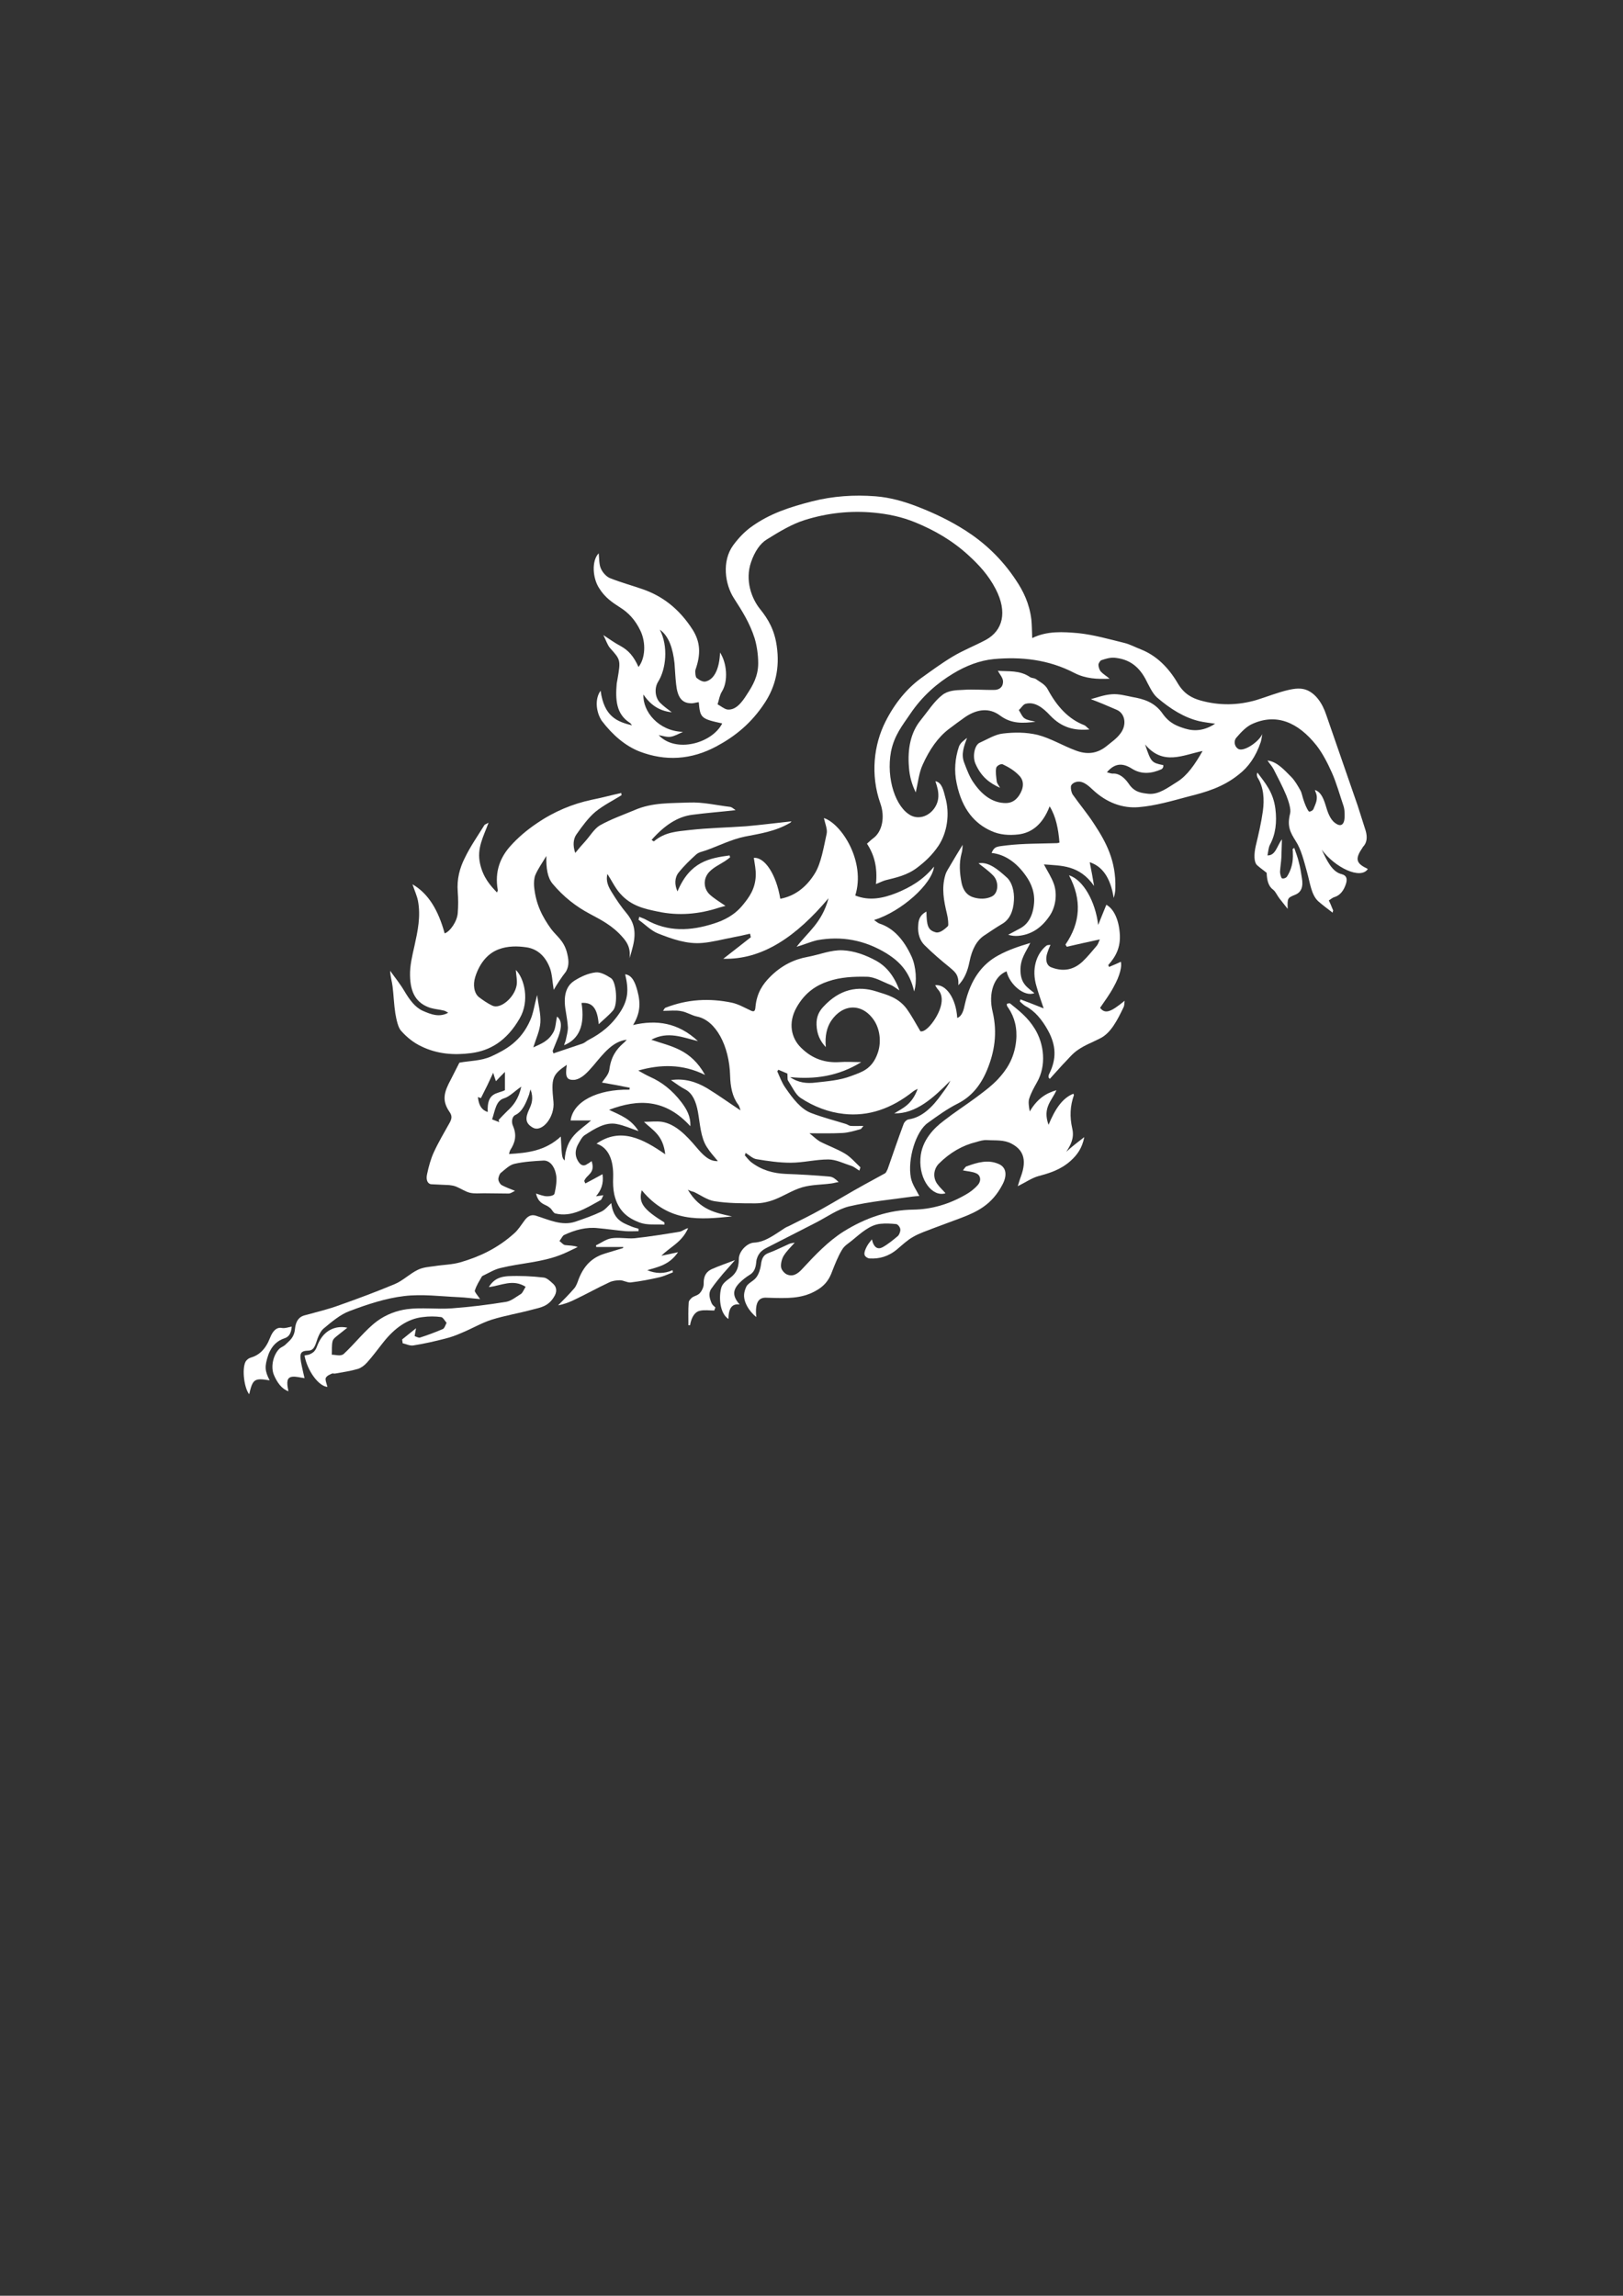 <?xml version="1.0" encoding="utf-8"?>
<!-- Generator: Adobe Illustrator 26.4.1, SVG Export Plug-In . SVG Version: 6.00 Build 0)  -->
<svg version="1.1" id="Layer_1" xmlns="http://www.w3.org/2000/svg" xmlns:xlink="http://www.w3.org/1999/xlink" x="0px" y="0px"
	 viewBox="0 0 595.3 841.9" style="enable-background:new 0 0 595.3 841.9;" xml:space="preserve">
<rect x="0" y="0" width="595.3" height="841.9" fill="#333333" stroke="none"/>
<style type="text/css">
	.st0{display:none;}
	.st1{fill:#FFFFFF;}
</style>
<path class="st0" d="M48,78.5h494.9V455c3.9,137.9-109,253-245.6,252.1C161.8,706.3,50.9,591.8,54.7,455L48,78.5z"/>
<g>
	<path class="st1" d="M220.3,253.3c1.3,9.7,6.3,11.4,11.5,12.7c-0.3-0.4-0.5-0.8-0.9-1c-4.9-3.2-5.2-8.4-4.7-14.3
		c0.1-0.6,0.2-1.2,0.3-1.7c1.2-6.9,1.1-7.1-2.7-11.3c-1-1.1-1.6-3.1-2.5-4.8c2.3,1.5,4.2,2.9,6.3,4c2.9,1.6,4.8,3.7,6.6,7.7
		c2.5-3.2,2.8-8.9,0.7-13.3c-1.9-4-4.4-6.6-7.4-8.5c-2.8-1.8-5.6-3.6-7.8-7.2c-2.3-3.6-2.8-9.9-0.1-12.7c0.2,1.8,0.1,4.1,0.8,5.6
		c0.7,1.6,2.1,3,3.3,3.5c4,1.6,8.1,2.7,12.1,4.1c6.9,2.4,13.2,6.9,18.3,14.9c2.8,4.5,3,8.9,1,14.6c-0.2,0.7,0,2.7,0.4,3
		c1,0.8,2.3,1.6,3.4,1.3c3.2-0.8,5-4.9,5.2-10.6c2.5,3.8,3.1,10.4,0.7,14.3c-0.8,1.2-1.1,3.1-1.6,4.7c1.2,0.6,2.4,1.7,3.6,1.9
		c3,0.3,5.2-2.4,7.2-5.6c2.1-3.2,4.1-6.6,4.1-11.4c0-3.1-0.5-6.4-1.3-9.1c-1.8-5.7-4.7-10.2-7.6-14.7c-3.3-5.1-4.5-13.6-0.3-19.4
		c1.9-2.6,4.1-4.9,6.4-6.6c7.1-5.2,14.7-7.5,22.4-9.5c7.8-2,15.6-2.5,23.4-1.9c5.3,0.4,10.6,1.9,15.7,3.9c5.9,2.3,11.8,5.1,17.4,8.7
		c6.7,4.3,13.1,10.1,18.4,18.1c2.7,4,5,8.6,5.7,14.6c0.2,2,0.2,4.1,0.3,6.7c5.5-2.7,11.3-2.3,17-1.8c5.6,0.6,11.2,2.2,16.9,3.6
		c2,0.5,4,1.6,6.1,2.4c5.2,2.1,9.7,6.1,13.4,12.4c2.3,3.9,5.2,5.4,8.4,6.3c6.8,1.9,13.7,1.8,20.5-0.2c3.9-1.2,7.8-2.8,11.8-3.7
		c2.2-0.5,4.6-0.8,6.7,0.1c3.1,1.3,5.6,4.6,7.1,9.2c3.8,11.1,7.7,22.1,11.5,33.2c1,3,1.9,6.1,2.9,9.1c0.7,2.4,0.5,4.5-1,6
		c0,0.1-0.1,0.1-0.1,0.2c-2.7,3.9-2.5,5.6,1,7.4c0.3,0.1,0.6,0.3,0.9,0.5c-2.7,4-12.1-0.6-16.9-7.1c1.9,4,3.8,8.2,7.4,9
		c1.8,0.5,2.2,1.9,1.2,4.3c-0.9,2.3-2.3,3.6-4,4.1c-0.7,0.2-1.3,0.8-2,1.2c0.5,1,0.9,2,1.3,3c0.1,0.2,0.2,0.5,0.3,0.7
		c-0.1,0.2-0.2,0.5-0.2,0.8c-1.8-1.4-3.6-2.7-5.3-4.2c-2.6-2.4-3-6.9-4.1-10.7c-1.1-4-2.2-8.4-4.1-11.3c-2-3.2-3.3-5.4-2.1-10.2
		c0.4-1.6-0.6-4.6-1.4-6.6c-1.4-3.4-3.1-6.5-4.7-9.7c-0.6-1.1-1.4-1.9-2.2-3.1c3.5,0.4,6.1,3.4,8.7,6c1.3,1.3,2.4,3.2,3.4,5
		c0.5,0.9,0.7,2.3,1.1,3.4c0.5,1.5,1.1,3.1,1.9,4.2c0.2,0.4,1.6-0.2,1.8-0.9c0.7-1.8,1.8-3.6,0.8-6c-0.1-0.2-0.2-0.5-0.3-0.9
		c2.4,0.8,3.3,3.5,4.2,6.5c0.8,2.7,1.9,5,3.8,6c1.9,1.1,3-0.2,2.9-3.4c0-1.1-0.1-2.3-0.4-3.2c-1.4-4.1-2.6-8.5-4.3-12.3
		c-1.6-3.6-3.5-7.2-5.6-9.9c-6.9-8.7-14.8-11.8-23.4-8c-2.2,0.9-4.2,3-6,5.1c-1.2,1.4-0.6,3.5,0.8,4.2c2,1,7.4-2.6,8.7-5.5
		c-0.2,1-0.3,2.1-0.6,3c-1.8,5.3-4.5,9.1-8,11.8c-5.8,4.7-12.1,6.5-18.5,8.1c-6,1.6-12.1,3.4-18.2,3.9c-5.9,0.5-11.8-1.6-16.9-6.4
		c-2.1-2-4.1-3.6-6.5-2.7c-0.6,0.2-1.4,0.8-1.5,1.5c-0.1,0.9,0.2,2.2,0.6,2.9c2.6,3.7,5.5,7.1,8,11c4.2,6.4,8,13.3,7.7,23.4
		c0,1.1-0.2,2.3-0.6,3.6c-1.2-7.5-4.2-11.6-8.8-13.1c0.6,2.9,1.1,5.8,1.6,8.7c-5.4-7.7-11.9-7.4-18.4-7.9c1.3,2.5,2.8,4.7,3.7,7.3
		c1.3,3.9,0.5,8.6-1.7,11.7c-3.2,4.7-7.1,6.8-11.4,7.2c-1.2,0.1-2.4,0-3.7-0.4c1.4-0.8,2.9-1.5,4.3-2.3c2.7-1.4,4.6-4.2,5.1-8.5
		c0.6-4.4-0.9-8-2.9-10.8c-3.5-5-7.8-7.9-12.6-8.4c1.1-2.6,2.1-2.3,5.7-2.8c6.1-0.7,12.2-0.6,18.3-0.8c0.2,0,0.5-0.1,0.9-0.2
		c-0.4-5-1.3-9.6-3.6-13.3c-2.6,6.8-6.7,9.7-11.4,10.3c-3.4,0.4-6.9,0.2-10.1-1.3c-5.8-2.6-10.6-7.7-12.6-17.4
		c-1-4.6-0.6-9.2,0.8-13.4c0.5-1.5,1.9-2.4,3-3.3c-1.1,3-2.3,6-1,9.2c1,2.7,2.1,5.5,3.6,7.5c3.2,4.6,7.1,7.2,11.6,7.2
		c1.8,0,3.5-0.7,4.9-2.8c1.7-2.6,2-5.3,0-7.3c-1.8-1.9-3.9-3.1-6-4.1c-0.7-0.3-2.2,0.5-2.4,1.3c-0.3,1.5,0,3.3,0.2,5
		c0.1,0.7,0.6,1.2,1.2,2.3c-3.8-1.7-6.9-4-9-8.8c-1.2-2.7-0.3-6.9,1.5-7.7c2.9-1.3,5.7-3.1,8.6-3.4c4.2-0.5,8.5-0.5,12.7,0.5
		c4.7,1.2,9.3,4,13.9,5.7c3.9,1.5,7.7,1.4,11.4-1.6c1.8-1.5,3.7-2.7,5.2-4.8c2.3-3.2,1.5-7.2-1.5-8.5c-3.4-1.5-6.8-2.9-9.5-3.9
		c2-0.5,4.8-1.6,7.7-1.8c2.5-0.2,5,0.5,7.5,1c4,0.7,8.2,1.8,11.2,6.2c2.5,3.5,5.3,4.5,8.2,5.4c3.6,1.1,7.2,0.7,11-1.8
		c-2.1-0.3-3.9-0.5-5.7-0.9c-5.6-1.3-10.7-4.5-15.6-8.7c-1.7-1.5-3-4.4-4.3-6.9c-3-5.5-7-7.3-11.4-7.7c-1.6-0.1-3.2,0.4-4.7,0.9
		c-0.4,0.1-1.1,1.1-1.1,1.7c0,0.8,0.4,1.9,0.8,2.4c0.9,1,2,1.6,3.3,2.7c-4.6,0.2-8.8,0-12.9-2.1c-9.6-5-19.6-6-29.6-5.1
		c-5.1,0.5-10.1,2.4-14.9,5.3c-5.8,3.5-11.3,8.2-15.8,14.9c-2.7,4-5.8,7.7-7,13.8c-1.8,9.8,1.7,20.5,7.4,23.4
		c3.1,1.5,6.9,0.1,8.9-3.3c1.1-1.9,1.3-3.8,0.9-6.1c-0.2-1-0.5-2-0.9-3.2c2.4,0.4,3,3.5,3.6,5.8c1.8,6.2,0.7,13.1-2.5,17.9
		c-2.3,3.4-4.9,5.8-7.8,8c-3.7,2.8-7.6,3.6-11.6,4.6c-1.1,0.3-2.2,0.9-3.5,1.4c0.6-6.1-0.6-10.7-3.3-14.8c0.8-0.7,1.6-1.5,2.3-2
		c3.3-2.4,4.4-7.8,2.6-12.8c-3.7-10.5-2.4-21.5,1.9-30c3.5-6.9,7.9-12.1,12.9-15.8c3.9-2.8,7.7-5.6,11.7-8c4-2.4,8.2-4,12.3-6.2
		c6.1-3.4,7.9-10.1,3.5-18.6c-2.7-5.2-6.2-8.9-9.9-12.3c-6.1-5.6-12.7-9.3-19.5-12.1c-5.1-2.1-10.1-3.1-15.3-3.6
		c-8.5-0.8-17,0.1-25.3,2.7c-4.8,1.5-9.4,4.3-13.9,7.1c-2.5,1.5-4.5,4.5-5.8,8.3c-2.3,6.6,0.1,13.4,3.4,17.4c2.9,3.6,5.2,7.6,6,13.4
		c1.2,8.2-0.6,15-4.3,20.7c-5,7.7-11.1,12.5-17.8,16.1c-9.3,5-18.8,5.5-28.2,1.9c-5.1-2-9.8-5.9-13.9-11.3
		C218.5,260.9,218.2,256.1,220.3,253.3z M242,230.9c3.2,6.1,2.3,14.5-0.6,19.1c-1.5,2.4-1.1,5.9,0.7,7.7c1.3,1.3,2.7,2.3,4.3,3.5
		c-4-0.4-7.5-2.2-10.4-6.5c-0.3,6.2,5.5,13.4,14.5,13.7c-1.6,0.7-3.1,1.6-4.6,1.8c-1.4,0.2-2.9-0.4-4.3-0.6c6.3,6.7,19.6,3,23.3-4.3
		c-7.8-1.7-8.1-2-8.6-7.8c-1,0.1-2,0.5-3,0.4c-3.2-0.1-4.8-2.2-5.3-6.9c-0.3-2.6-0.4-5.2-0.6-7.8C246.8,237.9,245.4,233.3,242,230.9
		z M426.7,280.6c0,0.3,0,0.6-0.1,0.8c-0.1,0.3-0.4,0.6-0.6,0.7c-3.6,1.6-7.3,2-10.8-0.2c-3.3-2.1-6.2-2.2-9.2,1.3
		c0.8,0.2,1.5,0.5,2.1,0.5c2.3-0.2,4.3,1.4,5.9,3.7c2.1,3.2,4.7,3.4,7.2,3.7c3.8,0.4,7.2-2.3,10.6-4.4c3.7-2.3,6.5-6.4,9.3-11.3
		c-7.3,1.5-14.5,5.5-21.1-2.4C422.2,279.6,422.4,279.7,426.7,280.6z"/>
	<path class="st1" d="M252.3,436.3c4.4,7.5,10.3,8.5,16.2,9.8c-11.5,1.1-23.1,2.5-33.1-9.6c-1.3,4.5,0.5,7,8.3,11.8
		c0,0.3,0,0.6,0,0.8c-3.1-0.2-6.3,0.3-9.2-0.8c-3.8-1.5-7.7-3.8-9.2-10.3c-0.4-1.9-0.5-4.1-0.4-6.2c0.2-6.2-1.6-10.9-6.1-12.4
		c8.8-6.1,17-1.8,25.2,3.9c-0.8-7.1-4.6-8.8-7.8-11.9c2.3,0,4.5-0.3,6.6,0c4.9,0.8,8.9,4.9,12.7,9.4c2.2,2.6,4.6,5.2,7.8,5
		c-1.4-1.7-2.8-3.2-4-5.1c-2.3-3.5-2.5-8.4-3.3-12.9c-0.7-3.9-2-6.8-4.5-8.2c-1.8-0.9-3.5-2.2-5.4-3.5c4.8-0.7,9.1,0.5,13.3,3
		c4.1,2.5,8.1,5.4,12.2,8.1c-0.2-0.6-0.4-1.6-0.9-2.2c-2.1-2.8-2.8-6.6-2.9-10.5c-0.3-11.1-5.3-20.3-12.1-21.7c-2-0.4-3.9-1.7-5.9-2
		c-2-0.4-4.1-0.1-6.6-0.1c0.5-0.7,0.6-1,0.8-1.1c8.1-3.2,16.2-3.6,24.4-1.9c2.4,0.5,4.8,1.9,7.2,3c1,0.4,1.4,0.1,1.5-1.5
		c0.5-5.2,2.8-8.4,5.4-11c4.2-4.2,8.8-6.4,13.8-7.3c4.3-0.8,8.5-2.6,12.8-2.4c4.2,0.2,8.4,1.7,12.4,3.9c3.2,1.8,6.3,5,8.4,10.8
		c-1.3-0.8-2.2-1.6-3.2-2c-2.9-1.1-5.9-3-8.8-3c-4.7-0.1-9.6,0.1-14.2,1.7c-4.2,1.4-8.4,4-11.5,9.5c-3.3,5.8-1.9,11.4,1.6,14.8
		c4.3,4.3,9.1,5.6,14.1,5.3c2.6-0.2,5.2,0,8,0c-8.4,5.2-17.1,6.4-26.1,5.5c3,2.1,6.2,2.4,9.4,2c4.4-0.5,8.8-0.8,13-2.4
		c3.6-1.4,7.7-2.3,9.8-8.6c1.4-4.2,0.6-8.8-1.4-11.8c-4.3-6.4-11.4-6.2-15.7,0.1c-1.6,2.4-2.4,5.6-2,9.7c-2.1-2.2-3.3-4.8-3.4-8.2
		c-0.1-2.9,0.9-4.9,2.5-6.6c6-6.5,12.7-7.8,19.5-5.6c3.8,1.2,8,2.2,11.1,6.4c1.6,2.2,3,4.8,5,8.2c2.2,0.6,6.5-5.2,7.5-9.3
		c0.6-2.3,0.4-4.5-1.1-6.1c-0.4-0.4-0.6-0.9-1-1.5c4-0.5,7.7,4.9,8.1,12c1.8-0.6,2.4-3,2.8-5c2.1-9.3,6.5-14.8,12.2-17.9
		c3.8-2.1,7.8-3.4,11.8-4.6c-1.6,3.4-3.7,5.7-3.6,10.2c0.1,4.9,2.7,6.2,5.1,8.2c-3.6,1.5-9.1-3.1-10.2-8c-4.6,1.8-6.8,8-5.1,14.9
		c1.8,7.7,0.7,14.7-2.1,21.4c-2.6,6.2-6.2,9.9-10.7,12.2c-3.8,1.9-7.4,4.5-11,7.1c-4.3,3-7.5,13.2-6.2,20.1c0.5,2.5,2,4.5,3.1,6.7
		c-0.5,0-1.5,0.1-2.4,0.2c-7.8,1.1-15.6,1.8-23.3,3.6c-4.2,1-8.2,3.9-12.3,6c-5.9,3-11.9,6.1-17.8,9.1c-1,0.5-2,1.1-2.7,2
		c-0.6,0.7-1.2,2-1.3,3.2c-0.2,2.5-0.9,3.9-2.4,4.8c-1.3,0.8-2.6,1.8-3.8,3c-2.6,2.7-2.5,4.9,0.1,7.9c-2.6-0.4-4.1,1.1-4.1,5.3
		c-3.3-2.1-3.6-8.3-2.6-11.6c0.5-1.5,1.9-2.5,3-3.3c2-1.5,3.4-3.2,3.4-7.1c0-2.8,3-5.9,5.6-6c4.1-0.2,7.6-3,11.2-5.3
		c0.6-0.4,1.2-0.6,1.8-0.9c4-2,7.9-3.9,11.8-6.1c5.2-2.9,10.4-6.1,15.7-9c2.5-1.4,5-2.7,7.5-4.1c0.4-0.2,0.7-1,1-1.6
		c1.9-5.5,3.8-11,5.8-16.4c0.3-0.9,1.2-1.7,1.9-1.8c4.8-0.7,8.7-4.4,12.2-9.4c1.1-1.5,2.2-2.9,3.1-4.8c-6.3,6.4-12.7,12.2-20.6,12
		c3.1-1.9,6.5-3.2,8.6-9c-0.8,0.4-1.2,0.6-1.6,0.9c-8,6.4-16.5,9.3-25.5,8.3c-5.5-0.6-10.9-2.6-15.9-5.9c-1.8-1.2-3.1-4.1-4.6-6.4
		c-0.2-0.4-0.1-1.4-0.2-2.5c-0.9-0.4-2.1-0.9-3.3-1.4c-0.1,0.2-0.3,0.4-0.4,0.6c0.9,2,1.7,4.2,2.9,5.9c2.8,4.1,5.8,8,9.6,9.4
		c4.2,1.6,8.5,2.7,12.7,4c0.6,0.2,1.2,0.7,1.8,0.7c1.5,0.1,2.9,0,4.6,0c-0.4,0.4-0.7,1.1-1.1,1.2c-2.2,0.6-4.4,1.3-6.7,1.4
		c-3.9,0.2-7.7,0.1-12,0.1c1.4,1.1,2.6,2.3,3.8,3c3.1,1.6,6.3,2.7,9.3,4.5c2,1.2,3.8,3.3,5.6,5c-0.1,0.4-0.3,0.8-0.4,1.2
		c-1-0.6-2-1.5-3.1-1.8c-2.8-0.9-5.5-2.3-8.3-2.3c-4.6,0-9.2,1.2-13.8,1.2c-4.2,0-8.3-0.6-12.5-1.3c-1.4-0.2-2.7-1.5-4-2.3
		c-0.1,0.3-0.2,0.6-0.3,0.9c0.7,0.8,1.4,1.7,2.2,2.4c4,3.1,8.3,4.2,12.8,4.4c5.4,0.2,10.8,0.5,16.2,1c1.1,0.1,2.1,0.9,3.2,2
		c-0.9,0.1-1.8,0.4-2.6,0.5c-3.6,0.5-7.2,0.4-10.7,1.4c-3.5,1-6.8,3.2-10.2,4.5c-2.3,0.9-4.7,1.4-7.1,1.4c-5,0-10,0-15-0.8
		c-2.5-0.4-5-2.2-7.5-3.4C253.6,436.9,252.9,436.6,252.3,436.3z"/>
	<path class="st1" d="M203.1,363c-0.5-3.1-0.6-5.9-1.4-8c-1.9-5-5.2-7.1-8.6-7.6c-3.3-0.5-6.9-0.5-10.1,0.7
		c-3.6,1.3-6.9,4.5-8.7,10.2c-0.9,2.9-0.4,6,1.4,7.4c1.6,1.2,3.2,2.3,4.9,3.1c2.9,1.4,8.1-2.9,8.9-7.5c0.3-1.7-0.2-3.7-0.3-5.6
		c3.1,3,5.2,11.3,1.4,17.8c-4.8,8.3-10.9,11.8-17.8,12.7c-6.2,0.8-12.4,0.4-18.3-2.5c-2.6-1.2-5.2-3.2-7.4-5.7
		c-1.1-1.2-1.7-4.1-2.1-6.4c-0.5-3.2-0.6-6.6-1-9.8c-0.2-1.8-0.8-3.5-0.9-5.8c1.7,2.4,3.6,4.7,5.2,7.4c1.9,3.2,3.9,6,6.8,7.3
		c3,1.3,6,2.5,9.3,0.7c-0.5-0.3-1.1-0.7-1.6-0.8c-1.6-0.4-3.3-0.5-5-1c-5.1-1.7-7.3-5.5-7.4-11.9c-0.1-3.5,0.8-7.2,1.6-10.7
		c1.2-5.5,2.4-10.9,1.3-16.7c-0.4-1.9-1.2-3.6-2-6c5.9,3.4,9.5,9.6,11.8,18c2-0.7,4.6-4.4,4.8-7.5c0.2-2.5,0.2-5.2,0-7.7
		c-0.4-4.8,0.8-8.9,2.5-12.3c2.1-4.4,4.8-8.2,7.2-12.1c0.2-0.4,0.6-0.4,1.6-1c-1.9,5.2-4.4,9.4-3.1,15.1c1.1,4.9,3.6,7.8,6.2,10.5
		c0.1-0.4,0.3-0.6,0.3-0.8c-1.3-7.1,1.1-12.2,4.4-16c3-3.4,6.4-6.2,9.8-8.5c6.4-4.4,13.2-7.2,20.2-8.7c3.6-0.7,7.2-1.7,10.9-2.5
		c0,0.3,0,0.5,0.1,0.8c-3.2,2-6.5,3.6-9.6,6.1c-2.5,2.1-4.8,5.2-6.9,8.2c-1.2,1.6-1.5,4.1-0.5,6.9c1.2-1.5,2.4-2.9,3.6-4.2
		c1.8-2,3.4-4.7,5.4-5.9c4.1-2.3,8.4-3.8,12.7-5.6c6.6-2.9,13.4-2.5,20.1-2.8c5-0.2,10,1,15,1.6c0.7,0.1,1.4,0.8,2,1.2
		c-5.2,0.6-10.6,1-15.9,1.7c-5.5,0.7-10.3,4-14.9,9.2c0.5,0.3,0.7,0.6,0.9,0.5c4-3.4,8.5-3.6,12.9-4.1c7-0.8,13.9-0.9,20.9-1.4
		c5.6-0.5,11.1-1.2,16.6-1.8c-0.1,0.1-0.3,0.5-0.6,0.6c-5.3,3.1-10.9,3.9-16.5,5c-4.9,1-9.6,3.4-14.4,5.1c-1.2,0.4-2.5,0.6-3.5,1.5
		c-2.2,2-4.4,4.1-6.4,6.6c-1.5,1.9-1.5,4.5-0.4,6.9c4.6-11,11.8-12.2,19.1-13.2c0.1,0.2,0.1,0.5,0.2,0.7c-0.6,0.5-1.3,1-1.9,1.4
		c-2,1.3-4.1,2.2-5.8,4c-2.3,2.5-2.1,6.2,0.4,8.4c1.7,1.5,3.6,2.6,5.6,4c-0.8,0.2-1.5,0.4-2.2,0.6c-7.5,2.5-15.1,3.1-22.6,1.5
		c-4.8-1-9.8-2-13.9-6.7c-1.7-1.9-3-4.6-4.6-7.1c-0.7,2.8,0.5,4.9,1.6,6.7c1.7,2.8,3.5,5.4,5.5,7.8c2.7,3.3,3.5,6.7,2.3,11.8
		c-0.4,1.6-0.8,3.1-1.3,4.6c0.5-3.9-1-6-2.7-7.9c-3.6-4.1-7.8-6.2-11.9-8.4c-4.9-2.6-9.5-6.1-13.6-11c-1.9-2.3-2.4-5.7-2.3-10.2
		c-1.6,2.7-3,4.6-4,6.9c-0.5,1.1-0.6,2.9-0.5,4.2c0.6,6.6,3.1,11.3,6.2,15.6c2,2.7,4.6,4.2,5.8,8.5c0.7,2.7,1,4.9-0.3,7.2
		C205.8,358.6,204.4,360.8,203.1,363z"/>
	<path class="st1" d="M217,425.8c1.5,4.6-1.9,4.9-2.7,7.3c0.1,0.3,0.3,0.6,0.4,0.9c2.1-1.1,4.1-2.2,6.3-3.4c0.5,3.6-0.6,6-2.4,8.1
		c0.8-0.1,1.6-0.2,2.7-0.4c-0.4,0.8-0.6,1.6-1,1.8c-5.4,3-10.7,6.4-16.6,4.9c-0.6-0.1-1.1-1.1-1.6-1.7c-0.4-0.4-0.8-0.7-1.3-1
		c-1.6-0.8-3.4-1.3-4.2-4.6c1.4,0.4,2.7,1,4.1,1c0.9,0,2.5-0.2,2.7-1c0.5-2.2,1-5.1,0.5-7.2c-0.6-3-2.4-5-4.6-4.9
		c-3.5,0.2-7.1,0.4-10.6,1.2c-1.8,0.4-3.4,2-5.1,3.4c-0.4,0.4-0.9,1.7-0.8,2.4c0.1,0.8,0.7,1.7,1.2,2c1.5,0.8,3.1,1.4,4.9,2.1
		c-0.8,0.4-1.5,0.9-2.2,1c-3.1,0-6.1-0.1-9.2-0.1c-1.7,0-3.5,0.2-5.2-0.2c-1.6-0.4-3.2-1.5-4.9-2.2c-0.9-0.4-1.8-0.5-2.6-0.6
		c-2.1-0.1-4.2-0.2-6.4-0.3c-1.5,0-2.2-1.5-1.8-3.5c0.6-2.9,1.4-5.8,2.5-8.2c1.8-3.9,3.9-7.4,5.9-11c0.8-1.5,0.8-2.5-0.1-3.8
		c-2.9-4.2-2.1-7.2,0.5-12c1.1-2.1,2.1-4.2,3.1-6.1c3.8-0.7,7.9-0.6,11.7-2.3c5.4-2.5,10.9-5.5,14.3-13.3c1.1-2.4,1.5-5.5,2.5-9.2
		c0.5,3.8,1.4,7,1.2,10.1c-0.2,3-1.6,5.9-2.6,9.1c2.8-1.3,5.6-2.2,7.5-5.8c0.7-1.4,0.8-3.7,1.2-5.5c1.7,1.3,1.9,3.7,0.5,7.4
		c-0.7,1.7-1.4,3.5-2.1,5.2c0.1,0.3,0.2,0.6,0.3,0.9c3.6-1.2,7.2-2.4,10.7-3.6c0.8-0.3,1.5-1,2.3-1.4c4.4-2.3,8.4-5.3,11.7-10.5
		c2.6-4.2,3-7.7,1.6-13.5c2.6,0.3,3.7,3.1,4.5,6.1c1.3,4.8,0.9,8.4-1.6,12.5c8.6-2,16.5-0.9,23.8,5.9c-5.5-1.3-11-3.8-17.1-0.5
		c7.3,2.5,14.4,3.4,19.7,12.9c-8.3-4.1-16.4-3.9-24.5-1.6c1.4,0.8,2.8,1.6,4.3,2.3c4.3,1.9,8.2,4.9,11.6,9.4
		c1.8,2.4,3.4,5.1,3.2,8.7c-9.1-10-19-10.1-29.8-6c4.2,2,8,3.3,10.8,7.8c-2.7-0.9-5.3-2.1-8-2.6c-4.1-0.8-7.9,1.6-11.6,4
		c-1.1,0.6-1.9,2.3-2.7,3.7c-0.9,1.8-1.1,3.8,0,5.7c1,1.8,2.2,2.3,3.6,1.2C216,426.6,216.4,426.2,217,425.8z M207.9,390.5
		c-5.3,3.6-5.8,4.8-4.9,13.5c0.6,5.6-4.2,11.5-7.6,9.5c-2.6-1.5-2.9-3.3-1.3-6.7c0.9-1.9,1.7-4,0.5-7.3c-0.3,0.9-0.4,1.3-0.5,1.8
		c-1.2,3.3-2.5,6.4-5.1,7.6c-1.1,0.5-1.6,2.4-0.8,4.1c1.5,3.5,0.6,6.2-1,8.7c-0.2,0.3-0.3,0.8-0.5,1.5c6.8-0.4,13.2-1.1,19-6.4
		c0.4,7.7,0.4,7.7,1.4,8.8c0.5-8.9,5.5-10.9,9.7-14.7c-2.7,0-5.1,0-7.5,0c0.9-6.9,9.7-11.5,21.6-11.3c0-0.2,0-0.5,0.1-0.7
		c-3.5-0.7-7.1-1.4-10.2-1.9c0.8-1.3,2.4-2.8,2.7-4.7c0.6-4.8,2.6-7.5,5.1-9.7c0.4-0.3,0.7-0.7,1.3-1.3c-5.1,0.5-8.6,5.1-12.2,9.4
		c-2.1,2.4-4.1,4.8-6.9,5.3C207.9,396.2,207.2,395.1,207.9,390.5z M185.2,393.1c-1.1,1.1-2.2,2.2-3.3,3.4c-0.5-1.4-0.8-2.4-1-3.1
		c-0.8,1.6-1.4,3.1-2.1,4.5c-0.7,1.5-1.5,2.9-2.4,4.8c-0.1,0-0.6-0.2-1.1-0.4c0.3,3.1,1.4,4.8,3.6,5.5c-0.4-7.4,3.6-6.6,6.3-8
		C185.2,397.6,185.2,395.5,185.2,393.1z M191.2,398.5c-2.4,1.6-4.3,3.7-6.4,4.3c-2.9,0.9-3.2,4.4-4.3,7.7c1,0.4,1.8,0.7,2.6,1
		c-0.1-0.3-0.1-0.5-0.2-0.8c1-1.1,2.1-2.2,3.1-3.2C188.2,405.5,190.2,403.1,191.2,398.5z"/>
	<path class="st1" d="M292.2,347.2c4.1-5.4,9.3-8.8,11.7-17.8c-11.8,14-24.2,22.6-38.6,22.2c3.3-2.6,6.7-5.2,10.1-7.9
		c-0.1-0.4-0.2-0.9-0.3-1.3c-2.1,0.5-4.3,1-6.5,1.4c-3.7,0.7-7.4,1.7-11,2c-5.6,0.5-11-1.4-16.3-3.5c-2.5-1-4.7-3.3-7.1-5
		c0.1-0.4,0.2-0.7,0.3-1.1c0.8,0.4,1.6,0.6,2.3,1c8.2,4.7,16.6,4.2,25,1.5c3.8-1.2,7.7-3.1,10.8-7c2.2-2.7,4.4-5.7,4.6-10.5
		c0.1-2.2-0.4-4.4-0.7-6.6c4-0.3,8.2,6,9.7,15c5-0.9,9.5-4,12.8-9.5c2.2-3.7,3.1-9.3,4.2-14.3c0.4-1.6-0.6-3.9-1-5.8
		c6.5,2.1,15.4,16,11.5,28.4c5.2,2.1,10.3,1,15.3-1c4.8-2,9.5-4.6,13.6-9.6c-0.7,6.4-12,16.5-22,19.6c0.9,0.6,1.4,1.1,2,1.3
		c5,1.6,8.9,5.8,11.8,12.2c1.6,3.6,2,9,0.9,12.7c-1.7-7.5-5.6-11.1-10-13.9c-8.3-5.1-16.8-6.5-25.6-4.9
		C297.2,345.4,294.7,346.5,292.2,347.2z"/>
	<path class="st1" d="M397.7,417c-0.8,4.2-2.7,6.6-5,8.7c-3.7,3.3-7.7,4.5-11.8,5.6c-2.5,0.7-4.9,2.4-7.6,3.7
		c0.4-1.2,0.7-2.4,1.1-3.4c2.6-6.9,0.4-10.2-3.4-12.2c-2.8-1.5-5.9-1.1-8.9-1.3c-1.3-0.1-2.7,0.3-4,0.7c-5,1.2-9.6,3.8-13.8,8
		c-1.9,2-2.2,5.1-0.5,7.4c1,1.4,2.2,2.4,3,3.4c-4.8,1.5-9.7-4.9-9.2-12.7c0.2-3.6,1.6-6.4,3.2-8.6c1.6-2.2,3.5-3.9,5.5-5.4
		c3.7-2.9,7.6-5.4,11.4-8.2c2.8-2.1,5.6-4.1,8.2-6.8c3.2-3.4,6.1-7.6,6.8-14.1c0.5-4.8-0.6-8.8-2.8-12.1c-0.2-0.3-0.4-0.5-0.5-0.8
		c-0.1-0.1-0.1-0.4-0.1-0.8c0.4,0,0.9-0.3,1.2-0.1c3.2,2.6,6.4,5,9,9.2c3.5,5.6,4.4,13.6,0.8,19.8c-1,1.8-2.1,3.7-2.8,5.9
		c-0.4,1.2-0.1,3,0.2,4.7c2.7-4.6,5.9-6.7,9.8-7.8c-1.7,3.9-5.2,6.4-2.9,12.7c2.3-5.6,5-9.8,9.1-11.4c0.1,0.2,0.2,0.4,0.2,0.5
		c-1.4,4-1.6,7.9-0.6,12.3c0.8,3.5-0.6,6-2.2,8.5C393.1,420.5,395.4,418.8,397.7,417z"/>
	<path class="st1" d="M176.1,476.4c-2.6-0.2-5.3-0.6-7.9-0.7c-6.7-0.3-13.4-1.2-20-0.4c-6.7,0.8-13.4,3-20,5.5
		c-3.3,1.2-6.5,3.9-9.5,6.4c-1.2,1-2.1,3.1-2.7,5.1c-0.7,2-1.3,2.9-2.8,3c-3.2,0.1-3.5,1-2.5,5.7c0.3,1.5,0.7,3,1,4.4
		c-1.6-0.2-3.2-0.7-4.6-0.5c-1.8,0.3-2.1,1.7-1.3,5.3c-2.4-0.8-4.1-3.1-5.3-5.9c-1.3-3-0.3-7.4,1.9-9.6c0.7-0.7,1.6-0.9,2.3-1.6
		c1.5-1.5,3.2-2.5,3.5-5.8c0.3-3,1.6-4.4,3.4-4.9c4.3-1.2,8.7-2.2,13-3.8c6.8-2.4,13.5-4.9,20.2-7.7c2.9-1.2,5.5-3.8,8.4-5.2
		c2-1,4.2-1.1,6.3-1.4c3.1-0.5,6.3-0.5,9.4-1.4c6.9-2,13.6-5.1,19.7-10.6c1.4-1.2,2.5-3,3.7-4.6c1.2-1.7,2.5-2.4,4.2-1.9
		c4.8,1.5,9.6,3.9,14.6,2.2c3.2-1.1,6.4-2.2,9.5-3.7c1.3-0.6,2.4-2,3.6-3.1c0.8,6.1,4.1,7.2,7.2,8.5c0.9,0.4,1.8,0.6,2.8,0.9
		c0,0.3,0,0.6,0,0.9c-1.6,0-3.2,0.1-4.7,0c-3.4-0.3-6.7-0.8-10.1-1.1c-4.3-0.5-8.4,0.6-12.5,2.5c-0.6,0.3-1.1,1.5-1.7,2.2
		c0.7,0.5,1.3,1.4,2.1,1.5c1.5,0.2,2.9,0.1,4.6,0.7c-2.1,1-4.2,2.1-6.3,2.9c-7.2,2.8-14.7,3-22,4.8c-2.2,0.5-4.3,1.8-6.4,2.8
		c-0.2,0.1-0.4,0.2-0.5,0.4c-0.9,1.6-1.9,3.1-2.5,5C173.8,473.5,175.3,475.2,176.1,476.4z"/>
	<path class="st1" d="M384.6,395.1c0-0.4,0-0.9,0.2-1.2c2.8-5.6,2.6-10.5-0.4-16c-2.2-4-4.9-7.2-8.2-8.9c-0.7-0.4-1.4-1.1-2.1-1.7
		c0-0.3,0.1-0.5,0.2-0.8c2.7,1,5.5,2.1,8.5,3.3c-1-3-1.9-5.5-2.6-8c-2-6.5,0-12.1,3.6-15c0.4-0.3,0.8-0.2,1.5-0.3
		c-0.5,1.1-0.8,1.9-1.1,2.8c-0.9,2.5-0.4,4.7,1.3,5.4c4,1.6,8,1.3,11.6-2.1c1.8-1.7,3.5-3.8,5.2-5.8c0.4-0.5,0.7-1.3,1.1-2.3
		c-4.2,0.9-8.2,1.8-12.1,2.7c-0.2-0.3-0.3-0.5-0.5-0.8c5.5-8,6.1-16.4,1.3-25.4c5.2,1.6,9.7,9.6,10.7,18.2c1-2.4,1.9-4.8,3-7.4
		c2.7,1.5,4.5,5.3,4.9,10.3c0.5,5.4-1.6,8.9-4.2,11.8c0.1,0.2,0.2,0.5,0.3,0.7c1.4-0.6,2.9-1.2,4.3-1.9c0.5,1.5-0.3,5.1-2.6,9.2
		c-1.5,2.8-3.3,5.2-5,7.7c1.8,2.3,3.8,1.7,9-2.6c-0.1,1-0.1,1.9-0.4,2.4c-2.3,4.8-4.7,9.5-8.6,11.4c-2.7,1.4-5.5,2.4-8.1,4.2
		c-2,1.3-3.7,3.5-5.6,5.4c-1.6,1.7-3.1,3.5-4.7,5.2C384.9,395.6,384.8,395.4,384.6,395.1z"/>
	<path class="st1" d="M277.4,483c-2.4-1.9-5-5.6-4.4-8.9c0.2-1,0.6-2.2,1.1-2.8c1.1-1.2,2.5-1.7,3.4-3c0.8-1.1,1.4-2.9,1.6-4.4
		c0.3-2.8,1.2-3.8,2.8-4.4c2.5-0.9,5-2.2,7.5-3.3c0.6-0.3,1.2-0.3,2.1-0.5c-1.6,1.8-3,3.1-4.1,4.9c-0.6,1-1.1,2.9-0.9,4.1
		c0.1,1,1.2,2.2,2,2.6c2.1,1,3.9,0.1,5.8-2c4.7-5.1,9.5-10.1,15-13.6c8.3-5.2,16.8-8,25.7-8.1c6.5-0.1,13-1.9,19.2-5.5
		c1.6-0.9,3.1-2,4.5-3.6c1.3-1.5,1-3.5-0.6-4.2c-1.5-0.7-3.1-0.7-4.9-1.1c0.5-0.6,0.9-1.4,1.4-1.5c3.9-1.4,7.8-2.6,11.8-0.8
		c2.7,1.2,3.1,4.1,1.3,7.5c-3.9,7.5-9.4,10-15.1,12.2c-3.4,1.3-6.8,2.5-10.2,3.8c-2.5,1-5.1,1.8-7.5,3.2c-2,1.1-3.9,2.9-5.8,4.5
		c-3.2,2.7-6.6,3.6-10.1,3.4c-0.7,0-1.8-0.7-1.9-1.4c-0.2-0.8,0.4-2.2,0.9-3.1c0.5-0.9,1.1-1.6,1.8-2.5c0.7,3.1,2.2,3.8,3.9,2.9
		c2-1.1,3.8-2.6,5.6-4.1c0.5-0.4,1.1-1.9,0.9-2.6c-0.1-0.8-1-1.8-1.5-1.8c-1.9-0.2-3.9-0.3-5.8-0.1c-3.9,0.4-7.1,3.4-10.5,6.2
		c-1.2,1-2.7,1.8-3.6,3.4c-1.4,2.3-2.5,5.1-3.6,7.9c-1,2.8-2.4,4.6-4.3,6c-5.2,3.7-10.6,3.8-16.1,3.7c-1.2,0-2.3-0.1-3.5-0.1
		C278.6,475.7,276.8,477.1,277.4,483z"/>
	<path class="st1" d="M111.7,497.1c0.7-0.2,1.3-0.2,1.8-0.4c1.1-0.5,2.1-1,2.8-3c1.6-4.3,4.3-6.3,7.4-6.9c1.2-0.2,2.4-0.2,3.7,0.1
		c-1.1,0.9-2.3,1.8-3.4,2.7c-0.7,0.6-1.7,1.2-2,2.2c-0.4,1.5-0.2,3.3-0.3,5c1.5,0,3.2,0.7,4.4-0.3c4.1-3.8,7.9-8.8,12.2-12
		c3.4-2.5,7.3-3.9,11-4.4c5.4-0.7,10.9,0.1,16.4-0.3c6.7-0.5,13.3-1.3,20-2.4c1.8-0.3,3.6-1.8,5.4-2.9c0.6-0.4,1-1.5,1.7-2.6
		c-4.7-3-9-0.4-13.5,0.1c2-3.3,4.6-3.8,7-4c4.4-0.2,8.7,0,13.1,0.5c1.2,0.1,2.5,1.4,3.6,2.4c1.3,1.3,1.3,3,0.2,4.7
		c-2.1,3.5-5,3.9-7.7,4.6c-5.1,1.4-10.2,2.2-15.3,3.8c-3.7,1.2-7.2,3.3-10.9,4.8c-2,0.9-4,1.6-6,2.1c-3.9,1-7.8,1.9-11.7,2.5
		c-1.3,0.2-2.6-0.5-3.9-0.8c-0.1-0.5-0.1-0.9-0.2-1.4c1.6-1.3,3.1-2.5,5.1-4.1c-0.2,1.3-0.4,1.9-0.5,2.9c0.7,0.2,1.4,0.7,2,0.5
		c2.8-0.9,5.5-1.9,8.3-3.1c0.6-0.2,1-1.5,1.4-2.3c-0.7-0.8-1.3-2-2-2.1c-2.2-0.3-4.5-0.3-6.7,0c-5.6,0.6-10.4,4-14.7,9.5
		c-1.9,2.4-3.8,5-5.8,7.2c-1,1.1-2.1,1.9-3.3,2.3c-2.7,0.8-5.5,1.2-8.3,1.7c-0.4,0.1-0.8-0.1-1.2,0c-0.8,0.4-1.8,0.7-2.3,1.6
		c-0.3,0.6,0.3,2.2,0.6,3.3C116.9,508.4,112.7,502.7,111.7,497.1z"/>
	<path class="st1" d="M379.8,264.7c-4.4,0.5-8.7,0.9-13-2.3c-4-3-8.5-2.3-12.7,0.5c-2,1.4-4,2.9-6,4.4c-4,3-7.2,7.6-9.7,13.2
		c-1.3,2.8-1.7,6.5-2.5,10.1c-1.3-2.6-2.3-5.8-2.5-9.2c-0.6-6.9,0.7-12.9,4.3-17.3c2.6-3.2,5-7,7.9-9.2c2.1-1.7,4.9-1.8,7.5-1.9
		c4-0.3,7.9,0.1,11.9,0c1.2-0.1,2.9-0.7,2.9-3.1c0-1.3-1.2-2.6-1.9-3.9c3.9,0.3,8-0.3,11.8,2.3c0.6,0.4,1.4,0.3,2.1,0.7
		c1.5,1.1,3.4,1.9,4.4,3.8c3.6,6.7,7.9,11,13.3,13.1c0.6,0.2,1.1,0.9,2,1.6c-5.5,0.5-10.1-0.6-14.4-5.1c-2.6-2.8-5.6-5.2-9-4.3
		c-0.9,0.2-1.6,1.5-2.5,2.3c0.7,1.1,1.3,2.6,2.2,3.1C377,264.2,378.5,264.3,379.8,264.7z"/>
	<path class="st1" d="M339.8,334.3c0.1,5.1,0.5,6.8,3.4,7.6c1.4,0.4,3.2-1,4.5-2.3c0.3-0.3,0-3.1-0.4-4.6c-1.1-4.6-2-9.2-0.6-14
		c0.4-1.5,1.3-2.6,2-3.9c1.4-2.4,2.8-4.7,4.4-7.3c-0.1,1.1-0.1,2.2-0.4,3.1c-1,3.7-0.7,7.3,0,10.9c0.9,4.1,3.3,5.2,5.7,5.6
		c1.7,0.3,3.6,0.2,5.3-0.6c2.5-1.1,2.8-5.3,0.7-7.6c-1.9-2-4-3.4-5.5-4.6c3.6-0.7,7.1,2.2,10.5,5.3c1.8,1.7,2.7,5,2.5,8.3
		c-0.2,4.1-1.7,7.1-4.3,8.6c-2.2,1.3-4.4,2.8-6.5,4.2c-2.8,1.8-4.6,5.1-5.5,9.7c-0.7,3.5-1.9,6.4-4.1,8.6c0.3-3.9-1.4-5-3-6.4
		c-3.2-2.6-6.4-5.3-9.4-8.3c-1.6-1.6-2.6-4.1-2.3-7.4C336.9,336.5,338.1,335.2,339.8,334.3z"/>
	<path class="st1" d="M228.6,457.3c-3.3,0-6.6,0-9.9,0c0-0.2-0.1-0.4-0.1-0.6c1.9-0.9,3.7-2.3,5.7-2.6c2.8-0.4,5.6,0.2,8.4,0
		c5.6-0.6,11.1-1.5,16.6-2.4c1-0.2,2-1.1,3.1-1.3c-2.4,5.3-6.4,6.7-9.8,10.1c2-0.4,4-0.8,6.1-1.3c-3.2,4.7-7.3,5.4-11.3,6.6
		c3.1,1.3,6.2,1.4,9.3,0c0,0.3,0.1,0.5,0.1,0.8c-1.6,0.6-3.2,1.4-4.9,1.8c-3.5,0.8-7.1,1.5-10.6,1.9c-1.3,0.1-2.6-0.8-3.9-0.8
		c-1.3,0-2.8,0.2-4,0.8c-4.1,1.9-8.2,4.2-12.4,6.2c-2,1-4.1,1.8-6.3,2.2c2-2,4-4,5.9-6.2c0.7-0.8,1.2-2.1,1.6-3.3
		c2.3-6,5.9-8.4,10-9.6c2.1-0.6,4.2-1.3,6.3-1.9C228.6,457.5,228.6,457.4,228.6,457.3z"/>
	<path class="st1" d="M461.2,283.3c2.8,3.8,5.8,7.1,6.6,13.3c0.6,4.9,0.1,9.3-2,13.2c-0.5,0.9-0.6,2.4-0.9,3.9
		c3,0.1,3.5-3.6,5.3-5.9c-0.1,2.2-0.1,4.4-0.2,6.6c-0.1,1.8-0.4,3.5-0.5,5.3c0,0.8,0.4,2.2,0.7,2.4c0.6,0.2,1.5-0.1,1.9-0.7
		c1.5-2.4,2.3-5.2,2.1-8.6c0-0.5,0-0.9-0.1-1.4c0.2-0.1,0.4-0.3,0.6-0.5c0.6,1.8,1.3,3.5,1.7,5.3c0.5,1.8,0.8,3.8,1.1,5.7
		c0.6,3.3-0.2,5.3-2.4,6.2c-2.9,1.2-2.9,1.2-2.8,5.2c-1-1.3-2-2.5-3-3.8c-0.8-1-1.4-2.5-2.3-3.2c-1.8-1.3-2.3-3.5-2.4-6.2
		c-1.2-1-2.4-1.8-3.5-2.8c-1.2-1.1-1.2-4-0.5-7.1c1-4.2,2-8.4,2.6-12.7c0.6-4.4,0.3-8.8-1.9-12.3c-0.2-0.3-0.2-0.7-0.3-1
		C461,284,461,283.9,461.2,283.3z"/>
	<path class="st1" d="M219.6,375.6c-0.5-5.9-2.3-8.1-6.3-7.8c1.3,8.2-0.9,13.3-6.4,15.5c0.2-0.8,0.5-1.3,0.6-1.8
		c0.3-1.5,0.8-3.1,0.8-4.7c-0.1-2.1-0.5-4.1-0.8-6.1c-0.9-5.1-0.1-8.9,3.1-11c2.5-1.6,5.2-2.8,7.9-3.1c1.8-0.2,3.9,1,5.6,2.1
		c2,1.3,2.6,9.7,0.8,11.8C223.4,372.3,221.6,373.7,219.6,375.6z"/>
	<path class="st1" d="M98.9,506.2c-5.6-0.9-6.2-0.5-7.5,5.1c-1.8-2.2-2.7-9-1.4-11.8c0.4-0.8,1.2-1.4,1.9-1.6c3.1-0.9,5.5-3,7.2-7.4
		c0.9-2.3,2.3-3.9,4.3-3.5c1.2,0.2,2.4-0.3,3.6-0.5c-0.2,2.6-1.1,3.8-2.7,4.3c-2.4,0.8-4.6,2.5-5.9,6.1
		C97,501.1,97.1,502.7,98.9,506.2z"/>
	<path class="st1" d="M262,480.6c-1.8,0-3.6-0.3-5.3,0.1c-1.9,0.4-3.1,2.4-3.6,5.3c-0.2,0-0.4,0-0.6,0c0-2.8-0.1-5.5,0.1-8.3
		c0-0.7,0.8-1.5,1.3-1.9c0.9-0.6,1.9-0.7,2.7-1.5c0.7-0.7,1.5-2.2,1.5-3.3c-0.1-3.5,1.3-4.8,3-5.6c2.7-1.2,5.4-2.1,8.5-3.3
		c-1.6,1.9-3,3.4-4.4,5c-1.5,1.8-2.9,3.5-4.3,5.5c-1.2,1.7-0.6,3.6,0.1,5.3c0.3,0.7,0.9,1.1,1.4,1.6
		C262.2,479.9,262.1,480.3,262,480.6z"/>
</g>
</svg>
